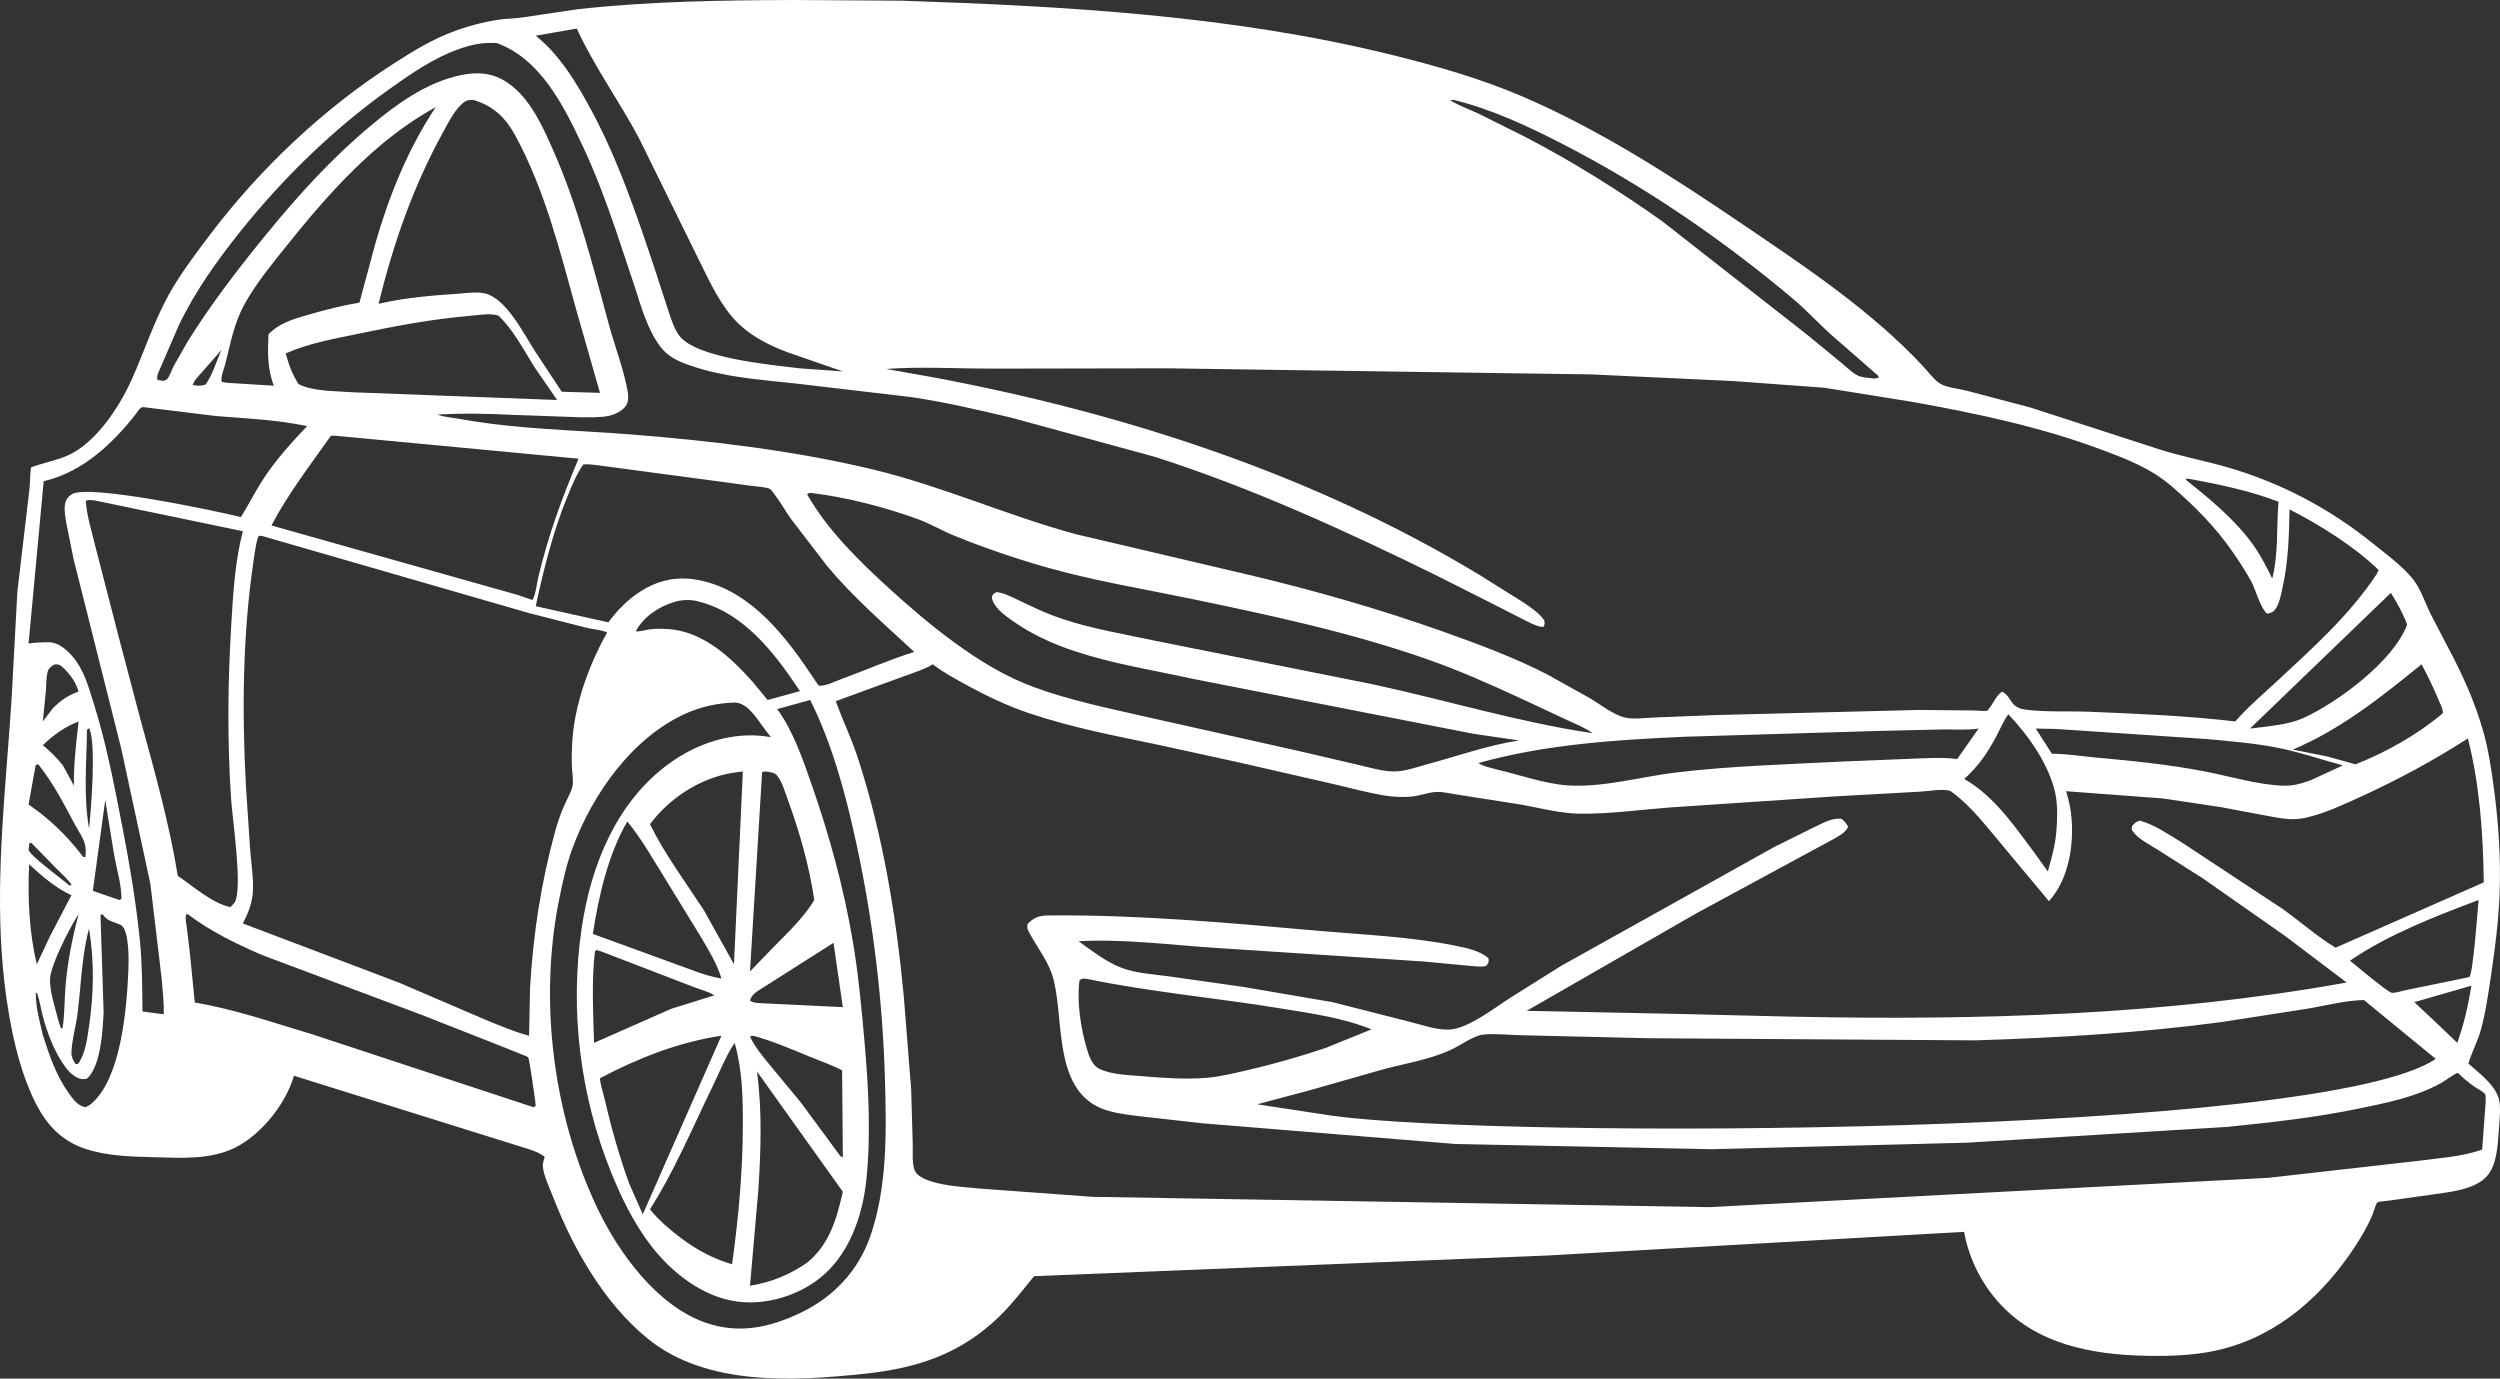 <?xml version="1.0" encoding="UTF-8"?>
<svg width="350px" height="193px" viewBox="0 0 350 193" version="1.1" xmlns="http://www.w3.org/2000/svg">
    <rect x="0" y="0" width="350" height="193" fill="#333333" stroke="none"/>
    <path d="M238.712,0 C248.835,0.032 259.048,0.172 269.119,1.292 L276.89,2.445 C277.935,2.604 279.008,2.589 280.062,2.742 C282.333,3.071 284.598,3.68 286.744,4.495 C289.661,5.603 292.276,7.234 294.893,8.906 C304.697,15.174 313.643,23.651 320.645,32.92 C322.461,35.323 324.356,37.828 325.891,40.42 C328.312,44.507 329.677,48.963 331.62,53.264 C333.311,57.006 336.563,61.953 340.413,63.718 C342.072,64.479 343.945,64.784 345.661,65.434 C345.82,66.513 345.765,67.62 345.903,68.707 L347.574,82.894 L348.381,97.915 C348.538,100.324 348.72,102.726 348.905,105.123 L349.064,107.176 C349.959,118.804 350.753,130.328 348.743,142.006 C348.02,146.204 346.936,150.607 345.014,154.429 C343.479,157.482 341.345,159.763 338.027,160.845 C334.847,161.882 331.667,161.92 328.361,162.009 C324.554,162.112 320.396,162.395 316.915,160.582 C313.37,158.736 310.075,154.622 308.903,150.799 L308.846,150.604 L278.341,160.142 C277.015,160.616 274.765,161.067 273.747,161.965 C273.878,162.419 274.055,162.949 273.993,163.423 C273.821,164.714 273.087,166.247 272.617,167.458 C269.784,174.764 265.483,182.367 259.353,187.381 C251.165,194.076 238.99,193.369 229.095,192.341 C221.602,191.563 215.478,189.572 210.024,184.236 C208.281,182.529 206.77,180.557 205.232,178.666 L133.375,175.773 L75.029,172.457 C74.295,176.491 72.322,180.264 69.404,183.158 C63.765,188.753 55.616,189.837 47.98,189.828 C44.948,189.824 41.949,189.637 38.995,188.897 C30.855,186.856 24.63,181.211 20.157,174.304 C19.282,172.952 18.476,171.556 17.857,170.067 C17.72,169.739 17.374,168.52 17.156,168.319 C17.059,168.23 15.843,168.127 15.649,168.1 L9.032,167.172 C6.75,166.845 3.53,166.498 1.871,164.704 C0.41,163.125 0.312,160.266 0.165,158.226 C0.081,157.063 -0.047,155.84 0.017,154.674 C0.151,152.229 2.724,150.408 4.422,148.907 C3.97,147.32 3.134,145.827 2.684,144.189 C1.982,141.635 1.616,138.972 1.227,136.355 C0.67,132.61 0.198,128.84 0.056,125.054 C-0.127,120.197 0.203,115.242 0.847,110.429 C1.197,107.811 1.578,105.147 2.288,102.599 C3.459,98.4 5.204,94.518 7.255,90.685 L9.799,85.789 C10.563,84.17 11.143,82.347 12.288,80.952 C13.77,79.147 16.001,77.541 17.82,76.066 C23.884,71.149 30.853,67.501 38.366,65.359 C41.469,64.474 44.66,63.887 47.731,62.897 L65.633,57.085 L74.601,54.713 C75.646,54.449 77.576,54.241 78.442,53.674 C79.306,53.107 80.094,52.001 80.802,51.242 C88.085,43.44 97.41,37.243 106.209,31.28 C115.961,24.669 126.018,18.168 136.875,13.502 C142.771,10.968 149.147,9.162 155.371,7.63 C177.674,2.139 200.926,0.865 223.798,0.095 L238.712,0 Z M236.57,98 C233.439,104.274 231.591,111.244 230.117,118.062 C227.742,129.042 226.41,140.135 226.098,151.359 C225.898,158.535 225.772,166.223 228.164,173.093 C229.839,177.904 233.3,181.592 237.925,183.796 C242.251,185.858 246.558,186.801 251.225,185.173 C258.047,182.792 263.4,175.376 266.371,169.14 C272.575,156.115 274.57,140.147 271.737,125.997 C271.252,123.574 270.713,121.101 269.86,118.775 C267.12,111.3 261.588,103.336 254.046,99.917 C251.842,98.918 249.516,98.421 247.094,98.357 L246.895,98.378 C245.125,98.596 243.867,100.878 242.843,102.208 L242.065,103.207 L242.418,103.149 C247.313,102.352 252.358,104.011 256.307,106.885 C263.743,112.298 267.272,121.171 268.57,129.953 C270.26,141.39 268.776,153.478 264.419,164.184 C262.969,167.75 261.297,171.176 258.959,174.264 C256.09,178.052 251.696,181.568 246.799,182.217 C242.81,182.745 238.463,181.461 235.296,178.999 C231.181,175.799 229.251,170.287 228.724,165.282 C228.051,158.888 228.4,152.283 228.964,145.898 C229.372,141.273 229.805,136.568 230.572,131.988 C231.83,124.475 233.84,117.086 236.349,109.896 C237.59,106.341 238.946,102.327 241.194,99.273 Z M244.028,150 L232,166.848 C232.854,170.609 233.898,174.284 237.031,176.789 C239.416,178.458 242.113,179.56 245,180 L243.828,166.582 C243.478,161.066 243.286,155.495 244.028,150 Z M247.153,146 C246.067,149.793 245.993,153.623 246,157.515 C246.013,163.999 246.617,170.564 247.508,177 C250.31,176.148 252.294,175.052 254.587,173.395 C256.201,172.154 257.768,170.858 259,169.301 C255.567,163.913 253.021,157.815 250.251,152.131 C249.276,150.132 248.401,147.873 247.153,146 Z M249,145 L260.011,170 L261.955,165.603 C263.33,161.731 264.438,157.852 265.361,153.836 C265.576,152.902 265.954,151.905 266,150.949 C260.606,148.107 255.002,145.907 249,145 Z M219.401,93 L219.183,93.168 C217.845,94.186 216.332,94.99 214.86,95.803 C211.992,97.389 209.038,98.799 205.921,99.851 C200.103,101.813 193.87,103.028 187.853,104.27 L176.409,106.771 L163.038,109.832 C160.812,110.347 158.59,110.965 156.335,111.342 C154.937,111.576 153.469,111.659 152.058,111.475 C151.035,111.341 150.025,110.941 149.004,110.878 C147.942,110.812 146.667,111.163 145.598,111.305 L137.001,112.648 C134.341,113.14 131.544,113.88 128.839,113.916 C124.681,113.97 120.407,113.362 116.257,113.048 L93.033,111.488 L81.223,110.836 C80.155,110.779 77.987,110.388 76.999,110.722 C76.823,110.781 76.695,110.933 76.546,111.043 C73.922,112.959 71.688,115.973 69.599,118.427 L63.143,126.169 C60.471,123.177 59.705,118.733 59.961,114.858 C60.054,113.452 60.332,112.116 60.743,110.769 L47.23,111.779 L39.046,113.003 L32.633,114.21 C30.775,114.549 29.03,114.929 27.163,114.472 L26.804,114.386 C24.306,113.78 21.759,112.577 19.423,111.507 C14.208,109.119 9.31,106.474 4.492,103.378 C2.843,109.886 2.347,116.838 2.272,123.535 L23.019,132.676 C25.611,131.106 27.952,129.026 30.417,127.259 L44.426,118.024 C46.3,116.891 48.297,115.472 50.419,114.885 C51.013,115.074 51.104,115.208 51.513,115.648 C51.572,116.061 51.624,116.097 51.373,116.437 C50.614,117.465 49.101,118.22 48.011,118.907 L41.622,122.959 L30.172,130.972 L21.469,137.55 C46.937,142.153 73.019,142.856 98.85,142.339 L115.255,141.945 L136.263,141.514 L112.525,127.876 L93.187,117.404 C92.416,116.954 91.666,116.586 91.259,115.761 C91.501,115.256 91.775,114.989 92.187,114.627 C93.443,114.467 94.797,115.219 95.904,115.751 L101.682,118.62 L131.43,135.217 L138.61,139.721 C140.814,141.131 144.331,143.909 146.965,144.131 C148.689,144.275 150.839,143.506 152.506,143.086 L163.466,140.299 L175.773,138.194 L186.268,136.701 C188.465,136.395 190.974,136.276 193.041,135.473 C195.162,134.649 197.165,133.094 198.991,131.771 C192.757,131.429 186.42,132.26 180.194,132.679 L150.745,134.607 L144.367,135.204 C143.622,135.26 142.63,135.436 141.913,135.21 C141.57,134.727 141.549,134.749 141.617,134.168 C142.765,133.068 144.979,132.653 146.508,132.348 C152.688,131.115 159.334,130.855 165.615,130.296 C178.106,129.187 190.713,128.035 203.268,128.163 C204.504,128.176 205.244,128.445 206.105,129.317 C206.298,129.932 206.093,130.224 205.785,130.784 C204.651,132.845 203.101,134.788 202.509,137.104 C202.127,138.6 201.941,140.339 201.762,142.144 L201.702,142.748 C201.692,142.849 201.682,142.95 201.672,143.051 L201.61,143.66 C201.6,143.761 201.589,143.863 201.578,143.964 L201.51,144.574 C200.959,149.349 199.876,154.04 194.877,155.498 C193.156,156 191.203,156.182 189.423,156.388 L181.689,157.259 L146.231,160.158 L110.283,160.889 L74.629,159.976 L38.258,157.771 C32.047,157.144 25.885,156.468 19.764,155.201 C15.823,154.386 11.831,153.601 8.283,151.642 C7.481,151.199 6.747,150.557 5.918,150.187 C5.13,150.959 4.335,151.627 3.412,152.241 C3.14,152.422 2.152,152.946 2.048,153.249 C1.962,153.498 2.017,154.099 2.017,154.374 L2.497,160.934 C5.396,161.977 8.671,162.138 11.716,162.551 L32.424,164.896 L110.694,169 L197.057,167.557 L212.845,166.398 C215.262,166.153 218.376,166.034 220.595,165.032 C221.149,164.782 221.754,164.379 221.969,163.792 C222.339,162.779 222.187,161.27 222.216,160.192 L222.436,152.534 L223.469,139.497 C224.524,128.271 226.39,116.871 229.896,106.121 C230.787,103.388 232.017,100.842 233,98.165 L223.402,94.661 C222.093,94.178 220.589,93.729 219.401,93 Z M244.575,145 C241.917,145.713 239.413,146.785 236.864,147.843 C235.288,148.497 233.628,149.059 232.107,149.843 L232,162 L232.332,161.876 L237.867,154.366 L242.234,149.09 C243.229,147.876 244.324,146.569 245,145.117 L244.79,145.043 C244.72,145.021 244.649,145.003 244.575,145 Z M19.055,140 L9,148.242 C24.839,159.045 139.399,159.484 163.462,156.209 L174,154.599 L166.705,152.657 L156.379,149.717 C153.26,148.885 149.84,148.338 146.894,146.987 C145.623,146.403 143.689,144.984 142.358,144.84 C140.633,144.655 138.656,144.925 136.907,144.935 L119.123,145.353 L73.481,145.65 C61.927,145.294 50.323,144.611 38.854,143.07 L26.794,141.191 C24.247,140.75 21.64,140.07 19.055,140 Z M335.64,128 L335.42,128.279 C334.787,129.039 333.89,129.083 333.082,129.51 C331.879,130.146 331.973,134.482 332.028,135.832 C332.239,141.023 333.009,150.601 336.975,154.304 C337.328,154.635 337.586,154.843 338.038,155 C339.149,154.815 339.801,153.849 340.428,152.961 C342.175,150.487 343.06,147.84 343.979,144.97 C344.458,143.007 344.991,141.01 345,138.975 C344.725,139.109 344.836,139.001 344.712,139.366 C344.388,140.316 344.259,141.343 343.997,142.313 C343.412,144.487 342.509,146.916 341.262,148.788 C340.694,149.64 340.103,150.423 339.168,150.878 C338.669,151.121 338.344,151.119 337.818,151.013 C335.863,149.216 335.621,144.256 335.493,141.716 L335.93,128.097 C335.834,128.062 335.739,128.022 335.64,128 Z M323.695,128 C320.531,130.389 316.943,132.134 313.327,133.698 L291.084,142.037 L280.638,146.145 L277.085,147.563 C276.873,147.649 276.176,147.887 276.037,148.066 C275.896,148.248 275.203,153.152 275.108,153.814 L275,154.819 C275.245,154.995 275.125,154.948 275.342,155 L306.135,144.852 C311.7,143.187 316.967,141.337 322.73,140.347 L323.399,133.591 L323.811,130.139 C323.895,129.471 324.095,128.666 323.947,128.004 Z M198.873,137.259 C198.43,136.91 198.379,136.997 197.799,137.05 C188.895,138.89 179.789,139.699 170.808,141.163 C166.507,141.864 162.04,142.467 158,144.113 L164.506,146.75 C168.13,147.949 171.824,149.019 175.554,149.867 C177.32,150.268 179.117,150.726 180.927,150.884 C184.011,151.152 187.253,150.906 190.334,150.649 C192.155,150.497 194.406,150.44 196.063,149.65 C197.106,149.153 197.521,147.892 197.822,146.888 C198.701,143.957 199.266,140.294 198.873,137.259 Z M337.54,130 C336.781,134.559 336.86,139.154 337.542,143.716 C337.802,145.454 337.985,147.282 339.021,148.903 L339.403,149 C339.707,148.521 340.012,148.002 340,147.473 C339.957,145.584 339.341,143.59 339.113,141.687 C339.02,140.904 338.941,140.122 338.868,139.341 L338.724,137.779 C338.483,135.177 338.218,132.584 337.54,130 Z M266.492,133 L265.86,133.188 L253.009,138.133 C252.075,138.52 250.83,138.786 250,139.351 L255.982,141.216 L266.839,146 C266.944,141.809 267.201,137.354 266.708,133.188 L266.492,133 Z M4,138 C4.451,140.723 5.047,143.408 5.982,146 L9.015,143.096 L12,140.297 Z M313.755,75.057 C313.554,74.995 313.532,74.989 313.429,75.014 L313.289,75.048 L313.181,75.072 L275.937,85.832 L267.759,87.919 C266.926,88.119 265.743,88.163 265,88.556 C267.596,93.149 269.651,98.858 269.904,104.189 C269.958,105.321 269.986,106.468 269.918,107.599 C269.872,108.353 269.714,109.232 269.835,109.977 C269.965,110.769 270.513,111.673 270.844,112.408 C271.412,113.67 271.883,114.936 272.249,116.272 C274.265,123.623 275.331,130.654 275.795,138.267 L275.93,145 C278.056,144.44 280.022,143.586 282.051,142.759 L294.09,137.589 L316,129.282 C315.229,127.778 314.672,126.413 314.591,124.7 C314.503,122.859 314.819,120.94 314.968,119.103 L315.568,110.083 C316.133,99.744 316.037,88.814 314.508,78.548 C314.505,78.527 314.501,78.501 314.497,78.472 L314.466,78.255 C314.337,77.357 314.009,75.135 313.755,75.057 Z M339,128 C339.89,131.38 340.544,134.639 340.832,138.124 C340.992,140.05 340.94,142.099 341.255,144 L341.486,143.921 L341.83,142.854 C342.244,141.194 343.092,138.689 342.992,136.998 C342.877,135.044 340.332,130.114 339.238,128.349 Z M329.881,57.002 L329.765,57.02 L319.668,58.253 C315.354,58.593 311.254,58.772 307,59.654 C309.15,61.923 311.234,64.208 312.967,66.801 C313.485,67.576 313.956,68.374 314.414,69.178 L315.325,70.79 C315.629,71.327 315.939,71.862 316.263,72.389 C319.876,71.502 337.695,67.744 339.939,69.195 C340.537,69.582 340.818,70.023 340.913,70.704 C341.038,71.593 340.809,72.627 340.662,73.506 L339.695,78.282 L333.016,104.847 L328.947,123.733 L327.346,137.197 C327.236,138.761 327.002,140.437 327.089,142 L330.054,141.608 C330.088,138.302 330.087,134.975 330.413,131.681 C331.08,124.946 332.357,118.28 333.674,111.642 C334.523,107.36 335.453,103.109 336.742,98.929 C337.239,97.318 337.685,95.69 338.41,94.156 C338.922,93.071 339.552,92.127 340.432,91.283 C341.143,90.601 342.091,89.92 343.133,89.915 C344.062,89.911 345.083,89.95 346,90.097 L343.883,67.365 L343.634,67.306 C338.375,66.02 334.139,62.02 330.97,57.938 C330.925,57.88 330.882,57.819 330.838,57.757 L330.709,57.569 C330.469,57.227 330.208,56.918 329.765,57.02 Z M233.313,132 L232,141 L243.605,140.439 C244.159,140.376 244.554,140.415 245,140.08 C244.815,139.226 243.889,138.718 243.176,138.266 L233.313,132 Z M3,126 C3.12,127.286 3.758,136.239 4.286,136.792 L13.29,138.641 C13.681,138.717 14.787,139.063 15.139,138.99 C15.422,138.931 16.075,138.43 16.341,138.243 L18.286,136.719 L21,134.497 C15.654,130.831 9.053,128.287 3,126 Z M262.18,115 C260.131,117.483 258.493,120.458 256.77,123.189 L251.837,131.243 C250.758,133.087 249.598,134.926 249,137 C250.376,136.758 251.607,136.379 252.915,135.882 L267,130.748 C266.192,125.459 264.859,119.646 262.18,115 Z M242.836,108 C242.313,108.084 241.608,108.117 241.242,108.536 C240.535,109.346 240.07,110.962 239.699,111.979 C238.055,116.49 236.697,121.248 236,126.007 C237.47,128.455 239.659,130.507 241.648,132.536 L245,136 L243.306,108.11 C243.16,108.072 242.986,108.008 242.836,108 Z M345.917,121 C344.106,122.678 342.186,124.333 340,125.333 L343.056,131.177 L344.843,135 C345.917,130.615 346.151,125.537 345.917,121 Z M246,108 L247.244,135 L251.434,127.468 C253.966,123.57 256.973,119.55 259,115.39 C256.324,111.772 251.964,108.903 247.393,108.189 L246,108 Z M338,70.117 C337.494,69.917 337.183,70.022 336.651,70.08 L316,74.37 C317.132,78.695 317.376,83.309 317.641,87.748 C318.118,95.761 318.18,103.776 317.653,111.788 C317.46,114.715 316.011,124.242 317.119,126.302 L317.156,126.373 L317.747,127 C320.287,126.466 322.987,124.059 325.111,122.613 C326.296,115.295 328.365,107.931 330.325,100.767 L333.415,89.041 L336.681,76.382 C337.159,74.375 337.859,72.171 338,70.117 Z M335.268,112 L334.012,119.746 C333.653,121.73 332.987,123.828 333,125.828 L333.26,126 L334.191,125.693 L337,124.719 L335.268,112 Z M345.61,118 L342.145,121.554 C341.425,122.278 340.575,123 340,123.841 L340.151,124 L340.381,123.896 C341.458,122.95 345.773,119.827 346,118.974 L345.888,118.03 L345.61,118 Z M68.828,100 C65.962,103.028 63.185,106.975 62.276,110.972 C61.903,112.609 61.974,114.72 62.108,116.392 C62.263,118.327 62.775,120.134 63.305,122 L65.342,119.168 C65.441,119.036 65.54,118.903 65.64,118.77 L66.236,117.97 C66.335,117.836 66.434,117.703 66.534,117.569 L67.134,116.767 C69.344,113.829 71.7,110.964 75,109.06 C72.96,107.183 71.766,105.43 70.493,103.039 C69.969,102.056 69.5,100.89 68.828,100 Z M344.644,107 C342.482,109.726 341.084,112.491 339.498,115.467 C338.86,116.663 337.986,117.694 338,119.059 L338.001,119.337 L338.039,119.982 L338.308,120 L338.65,119.588 C340.747,116.892 343.059,114.651 346,112.628 L345.001,107.096 Z M337.817,102.175 C337.589,101.966 337.703,102.001 337.488,102.004 C336.527,104.176 337.229,113.238 337.535,116 C338.322,111.497 337.888,106.76 337.817,102.175 Z M339,101 C339.326,103.965 339.703,107.013 339.65,110 L341.202,107.141 C342.065,106.059 342.954,105.2 344,104.325 C342.44,102.823 340.972,101.791 339,101 Z M73,102 L76,106.279 L76.231,106.244 C78.141,105.988 80.139,106.16 82.062,106.211 L92.02,106.614 C99.83,107.022 107.711,107.22 115.482,108.167 C120.349,108.76 125.568,110.267 130.436,109.959 C133.665,109.755 137.207,108.491 140.386,107.744 C141.015,107.544 142.568,107.261 143,106.821 C133.614,104.198 123.787,103.577 114.129,103.144 L87.562,102.346 L78.119,102.123 C76.466,102.096 74.63,102.249 73,102 Z M65,102 L62.208,102.049 L40.99,103.47 C37.742,103.782 34.443,104.038 31.24,104.664 C28.08,105.282 25.091,106.313 22,107.157 L26.492,109.229 C27.861,109.73 28.976,110.054 30.468,109.992 C34.009,109.846 37.837,108.678 41.327,108.001 C46.453,107.006 51.64,106.508 56.837,106.029 C58.776,105.851 60.783,105.519 62.729,105.527 L65,102 Z M237,69.217 C236.638,68.923 236.703,69.001 236.273,69.036 C231.477,69.615 225.986,71.031 221.435,72.702 C219.723,73.331 218.161,74.278 216.474,74.964 C212.282,76.668 207.967,78.146 203.614,79.393 C196.974,81.295 190.047,82.418 183.284,83.823 C172.041,86.158 160.709,88.576 149.88,92.405 C145.511,93.949 141.257,95.852 137.056,97.79 L131.052,100.597 C129.699,101.227 128.224,101.807 127,102.656 C137.403,101.112 147.491,98.029 157.758,95.812 L188.568,89.648 C192.766,88.748 197.061,88.037 201.139,86.694 C203.548,85.9 205.82,84.788 208.097,83.695 C208.893,83.335 209.604,82.969 210.492,82.902 L210.683,82.998 C210.978,83.15 210.991,83.197 211.151,83.622 C210.905,85.058 209.351,86.135 208.209,86.942 C205.559,88.816 202.585,90.156 199.501,91.178 C194.183,92.94 188.457,93.843 182.979,95.043 L143.731,102.728 L137.321,103.667 C141.55,104.283 145.912,105.84 150.042,106.956 C151.434,107.332 153.12,107.939 154.561,107.995 C156.265,108.061 158.147,107.474 159.804,107.091 L168.1,105.156 L189.768,100.308 C194.951,99.118 200.292,98.028 205.279,96.188 C209.352,94.686 212.933,92.461 216.415,89.93 C219.563,87.642 222.536,85.077 225.413,82.471 C229.66,78.624 234.172,74.199 237,69.217 Z M10.977,93 C10.057,94.7 9.249,96.443 8.504,98.215 C8.297,98.706 7.923,99.343 8.014,99.86 C11.399,102.745 15.994,105.367 20.226,107 L24.28,105.883 L29,104.946 C22.22,102.062 16.561,97.536 10.977,93 Z M15.278,83 C14.387,84.445 13.594,85.839 13,87.437 C14.829,92.472 22.628,98.261 27.373,100.45 C29.135,101.263 30.902,101.48 32.802,101.74 L35,102 Z M285.654,6.832 C283.929,6.228 282.298,5.902 280.462,6.026 C274.304,8.245 271.044,14.878 268.42,20.447 C266.627,24.251 265.158,28.226 263.79,32.2 L261.151,40.104 C260.238,42.928 259.325,46.26 257.468,48.638 C256.471,49.916 255.114,50.555 253.618,51.088 C249.901,52.414 245.971,52.922 242.048,53.335 L240.577,53.487 C239.843,53.562 239.109,53.637 238.378,53.717 L222.488,55.585 C217.765,56.274 213.053,57.383 208.407,58.478 L188.4,63.933 C174.89,68.246 161.831,74.218 149.125,80.451 L141.303,84.393 L136.562,86.813 C135.74,87.212 134.865,87.712 133.94,87.779 C133.692,87.364 133.736,87.33 133.807,86.844 C134.522,85.806 135.696,85.04 136.726,84.333 L143.003,80.409 C166.337,66.315 193.078,57.7 219.826,52.737 L225.957,51.652 C221.173,51.311 216.239,51.594 211.436,51.608 L186.521,51.564 L127.212,52.417 L107.451,53.339 L94.589,54.285 L82.467,56.229 C73.484,57.829 64.379,59.748 55.816,62.944 C52.223,64.286 48.916,65.545 45.989,68.062 C42.76,70.839 39.812,73.809 37.387,77.323 C36.481,78.637 35.602,79.981 34.834,81.381 C34.241,82.463 33.486,85.309 32.575,85.92 C31.952,85.779 31.701,85.687 31.345,85.13 C30.856,84.362 30.657,83.209 30.456,82.322 C29.642,78.736 29.525,74.972 29.466,71.309 C25.204,73.51 20.448,76.446 17,79.792 L17.242,80.336 C20.976,86.05 26.395,90.893 31.375,95.512 C33.278,97.277 35.363,99.037 37.053,101 C43.891,100.205 50.745,99.92 57.622,99.643 C60.512,99.526 63.671,99.727 66.52,99.336 C67.26,99.234 67.843,98.963 68.298,98.364 L68.59,97.946 C68.931,97.451 69.138,97.111 69.702,96.838 C70.407,97.235 70.832,98.256 71.322,98.912 C71.379,98.988 71.701,99.456 71.745,99.476 C72.045,99.611 73.276,99.471 73.67,99.466 L81.374,99.392 L109.476,100.101 L118.396,100.449 C119.709,100.497 121.435,100.774 122.691,100.413 C124.274,99.958 126.012,98.585 127.442,97.73 L133.323,94.453 C137.935,92.069 143.054,90.173 147.958,88.428 C156.841,85.267 165.878,82.685 175.052,80.503 L199.374,74.79 C208.963,72.186 218.129,68.048 227.775,65.728 C238.791,63.078 250.494,61.705 261.785,60.813 C269.616,60.195 277.591,60.095 285.333,58.701 C286.434,58.503 287.724,58.408 288.773,58.053 C285.341,57.826 281.839,57.904 278.405,58.072 L268.551,58.425 C267.332,58.411 265.945,58.48 264.759,58.216 C263.933,58.032 263.013,57.595 262.464,56.935 C261.98,56.353 262.006,55.471 262.131,54.766 C262.666,51.745 263.891,48.584 264.707,45.608 C267.003,37.239 269.059,28.906 272.599,20.933 C274.07,17.62 275.786,13.757 278.884,11.618 C280.957,10.185 283.115,10.017 285.531,10.529 C290.335,11.548 294.491,14.578 298.163,17.655 C303.607,22.215 308.195,27.272 312.676,32.75 C316.613,37.563 320.418,42.519 323.716,47.791 L325.7,51.273 C325.926,51.719 326.303,52.828 326.633,53.104 C326.771,53.22 326.961,53.254 327.125,53.329 L327.948,53.196 C328.147,52.649 327.724,51.973 327.514,51.436 L324.975,45.568 C322.731,40.863 319.675,36.564 316.425,32.496 C310.346,24.886 303.313,18.042 295.355,12.378 C292.321,10.217 289.201,8.072 285.654,6.832 Z M342.051,93.001 C341.882,93.011 341.725,93.078 341.565,93.134 C340.486,94.005 339.426,95.29 339,96.824 C340.422,97.324 341.471,98.025 342.613,99.172 L344,101 L343.569,96.612 C343.51,95.89 343.536,94.869 343.365,94.188 C343.256,93.756 343.19,93.652 342.898,93.386 C342.643,93.154 342.384,92.983 342.051,93.001 Z M255.466,84.237 C254.559,83.975 253.595,83.933 252.665,84.097 C245.925,85.581 241.536,91.459 238,96.755 L242.537,98 L244.67,95.407 C247.705,92.018 251.562,88.397 256.463,88.067 C257.346,88.008 258.267,88.003 259.143,88.122 C259.686,88.196 260.474,88.461 261,88.383 C259.885,86.318 257.757,84.899 255.466,84.237 Z M268.335,65.021 C267.699,64.961 267.097,65.043 266.464,65.116 L249.556,67.373 L244.669,68.038 C243.963,68.133 242.843,68.156 242.204,68.456 C242.057,68.525 241.781,68.92 241.675,69.058 C240.801,70.192 240.081,71.481 239.255,72.656 L234.214,79.228 C230.586,83.588 226.168,87.408 222,91.27 C225.396,92.314 228.718,93.799 232.062,95.011 C232.922,95.322 234.536,96.148 235.398,95.977 L236.039,95.033 C239.802,89.37 244.676,82.828 251.889,81.271 C254.955,80.609 257.689,81.127 260.288,82.772 C262.122,83.932 263.548,85.41 264.827,87.126 L275,84.869 C273.906,79.784 272.596,74.504 270.628,69.677 C270.006,68.155 269.299,66.364 268.335,65.021 Z M303.67,61 L303.082,61 L269,64.216 C271.322,69.707 273.287,75.07 274.654,80.879 C274.861,81.759 274.998,83.249 275.463,84 L277.536,83.287 L312,73.564 C309.625,69.053 306.594,65.157 303.67,61 Z M43.85,67 L43.173,67.099 C39.09,67.86 34.841,68.762 31,70.247 C31.318,73.779 30.993,77.545 31.886,81 C32.788,79.148 33.692,77.398 34.964,75.723 C37.451,72.45 40.737,69.769 44,67.151 L43.85,67 Z M284.179,44.217 C283.012,44.121 281.292,43.792 280.206,44.198 C278.121,46.191 276.743,48.89 275.202,51.352 L272,56 L300.7,54.916 C302.956,54.729 306.178,54.827 308.209,53.771 C309.078,52.393 309.569,51.069 310,49.479 C306.843,48.071 303.249,47.438 299.898,46.739 C294.719,45.658 289.444,44.65 284.179,44.217 Z M284.887,14.21 C284.469,13.942 284.135,14.006 283.664,14.008 C280.935,14.827 279.209,16.488 277.859,18.971 C273.733,26.554 271.594,35.184 269.303,43.451 L266,55 L271.354,54.844 L275.097,49.171 C276.673,46.756 279.143,41.684 282.205,41.057 C283.349,40.822 284.68,41.043 285.838,41.119 C289.54,41.363 293.384,41.69 297,42.527 C294.943,34.15 292.184,26.171 288.019,18.6 C287.276,17.248 286.23,15.073 284.887,14.21 Z M289,15 C292.84,20.78 295.487,27.281 297.408,33.94 L299.681,42.37 C302,42.747 304.259,43.326 306.516,43.971 C308.632,44.575 310.837,45.16 312.412,46.799 C312.524,49.356 312.582,51.557 311.666,54 L318.29,53.586 L318.96,53.452 C319.149,52.798 318.615,51.589 318.444,50.909 C317.713,47.993 317.221,45.189 315.737,42.529 C314.125,39.639 311.971,37.026 309.908,34.45 C304.029,27.106 297.366,19.555 289,15 Z M319,49 C319.706,50.573 320.18,52.345 321.216,53.839 C321.904,54.045 322.26,54.043 323,53.892 C322.857,53.273 322.243,52.711 321.775,52.166 Z M146.421,14 C141.139,15.311 136.177,17.627 131.364,20.094 C119.842,25.999 108.853,33.521 98.986,41.826 C97.207,43.323 95.629,45.028 93.927,46.605 L87.014,52.64 L87,52.898 L87.625,53 C88.344,52.907 89.378,52.866 90.013,52.526 C90.781,52.115 91.554,51.333 92.228,50.78 L97.029,46.84 L117.31,30.957 C123.4,26.642 129.868,22.595 136.513,19.145 L143.021,15.901 C144.325,15.29 145.796,14.782 147,14.012 Z M269.251,4 C266.816,9.308 263.29,14.178 260.539,19.35 L252.449,35.79 C251.003,38.672 249.68,41.739 247.609,44.228 C245.529,46.727 242.738,48.2 239.755,49.314 L232,52 L238.115,51.558 C241.988,51.075 252.489,50.162 254.892,47.009 C255.583,46.102 255.987,44.819 256.354,43.74 L258.043,38.544 C260.792,30.216 263.688,21.605 268.01,13.978 C269.909,10.627 271.984,7.423 275,4.998 Z" fill="#FFFFFF" fill-rule="nonzero" transform="translate(175, 96.5) scale(-1, 1) translate(-175, -96.5)"></path>
</svg>